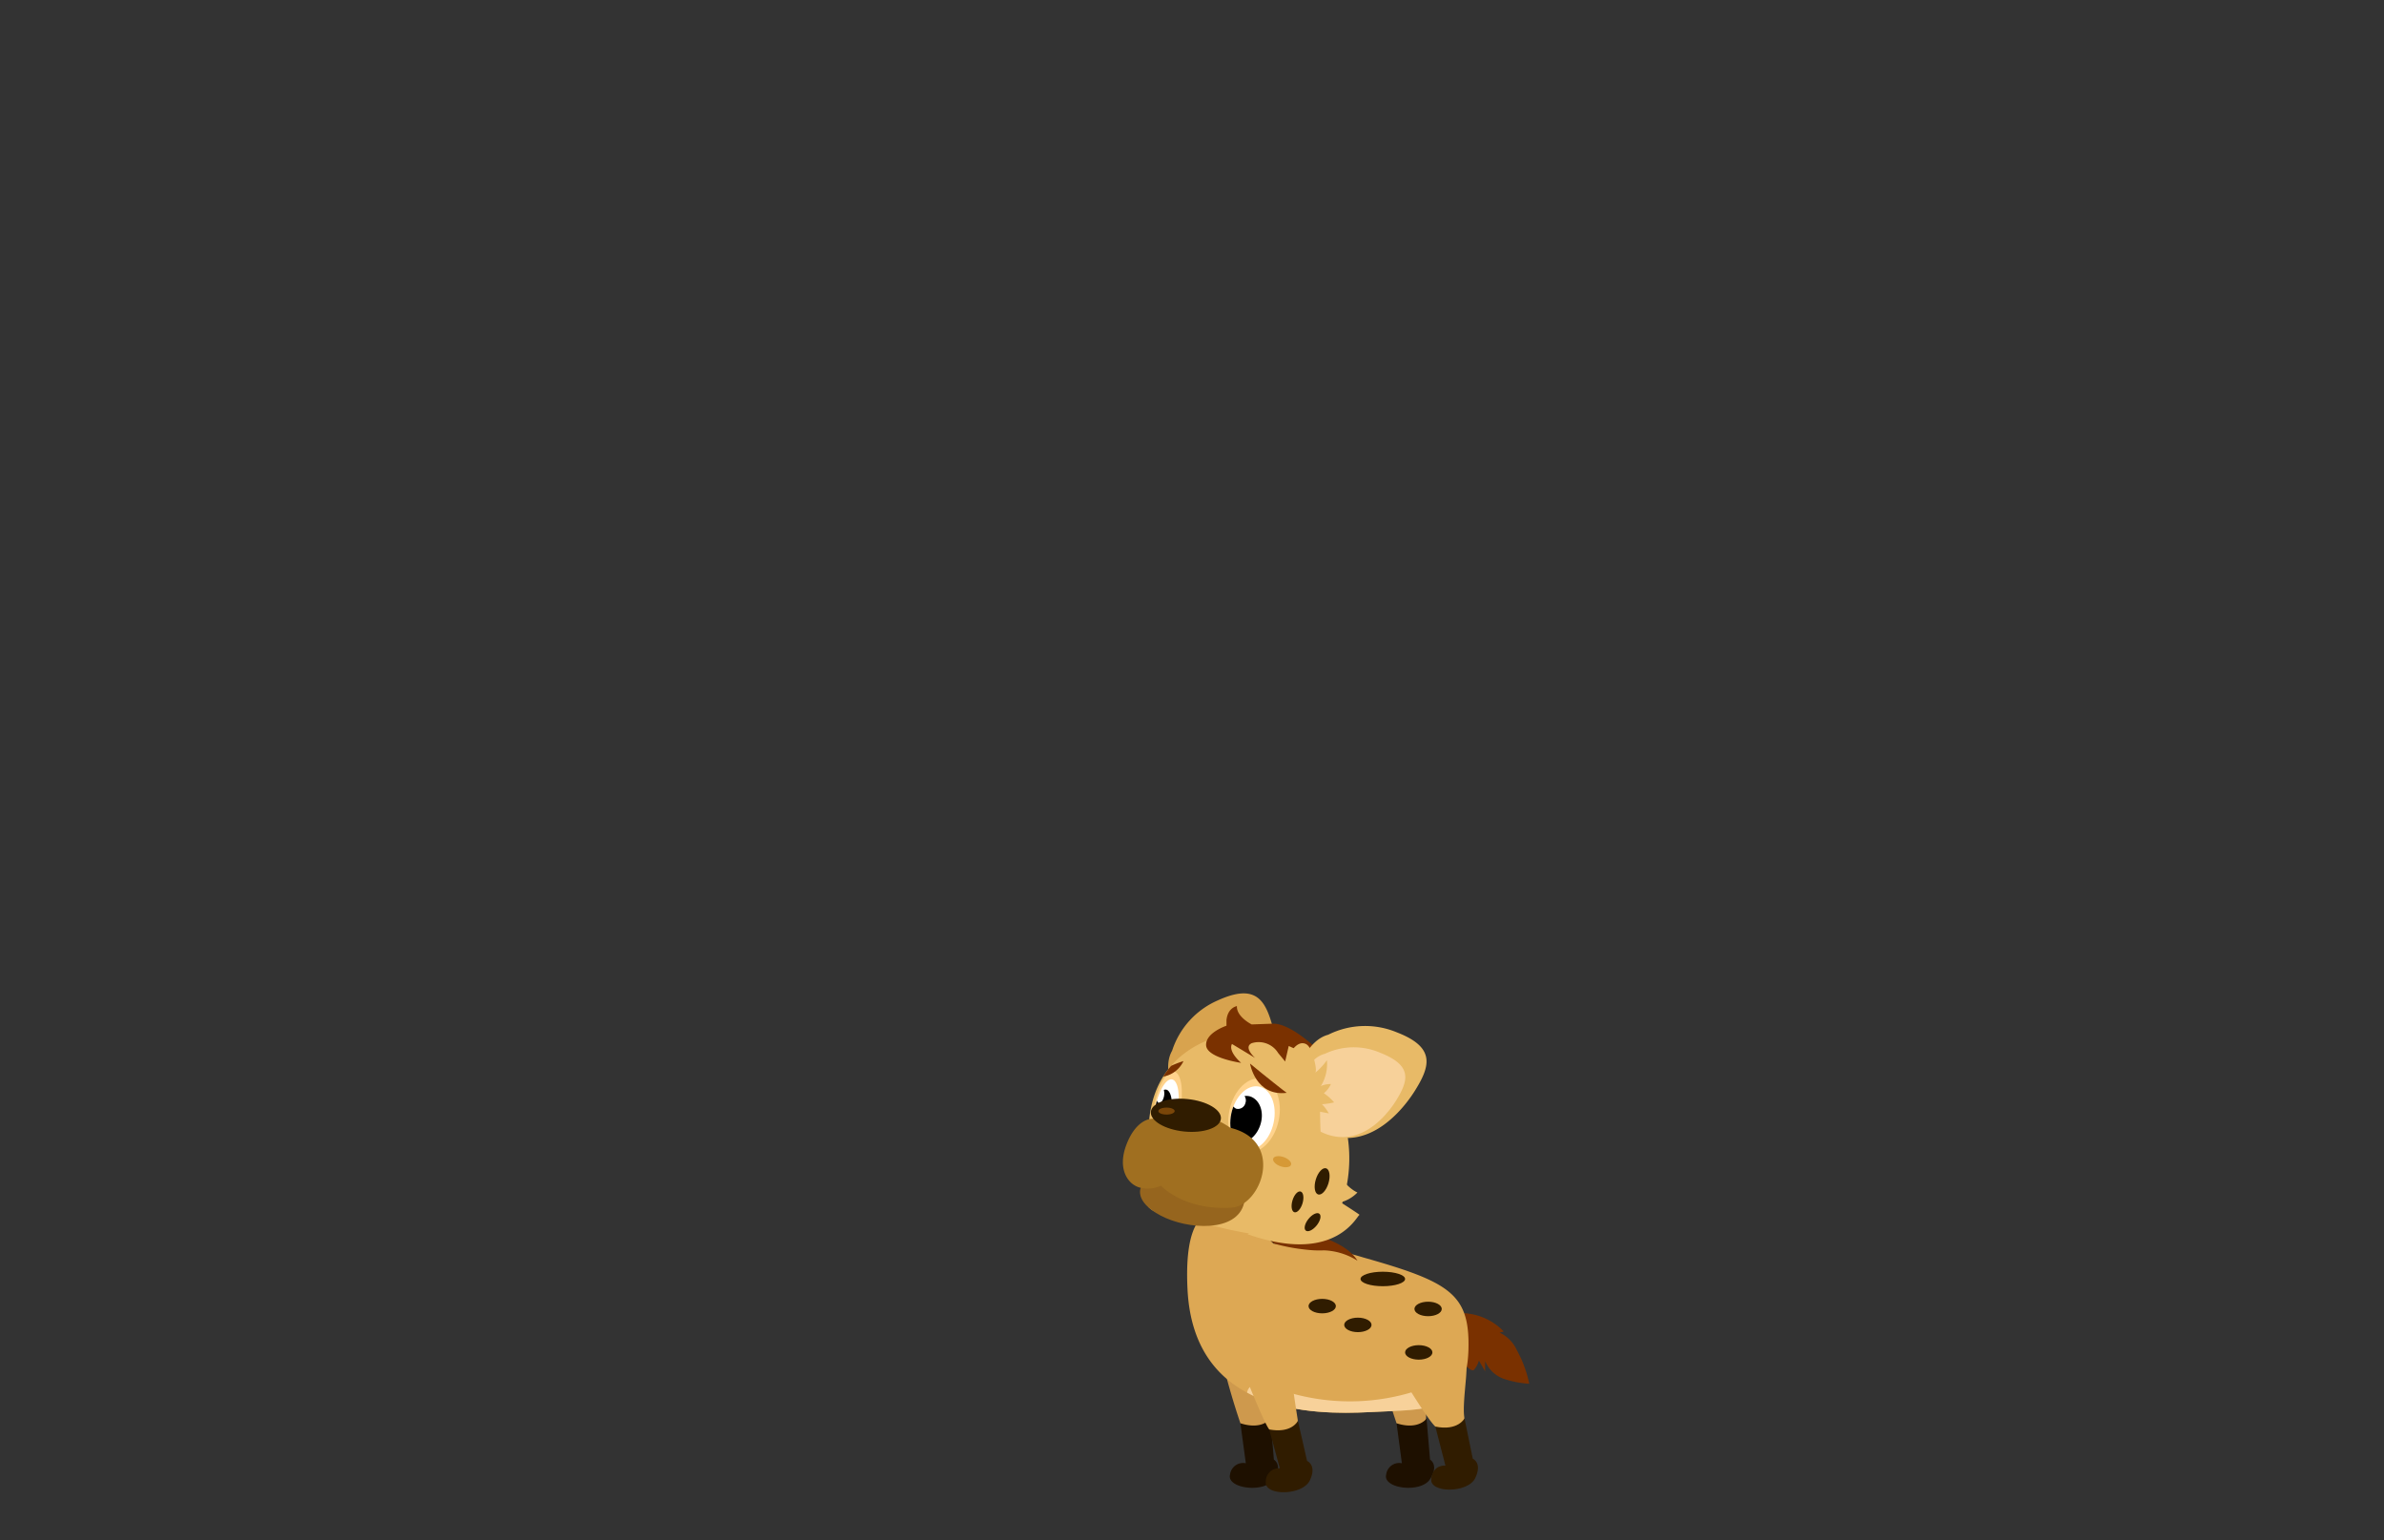 <svg id="_1" data-name="1" xmlns="http://www.w3.org/2000/svg" xmlns:xlink="http://www.w3.org/1999/xlink" viewBox="0 0 260 168"><rect x="0" y="0" width="260" height="168" fill="#333333" stroke="none"/><defs><style>.cls-1{fill:#dda854;}.cls-2{fill:#e8ba67;}.cls-3{fill:#fff;}.cls-4{fill:#7a3100;}.cls-5{fill:#ce994d;}.cls-6{fill:#1e1000;}.cls-7{clip-path:url(#clip-path);}.cls-8{fill:#f7d19a;}.cls-9{fill:#301c00;}.cls-10{fill:#d8a34e;}.cls-11{clip-path:url(#clip-path-2);}.cls-12{fill:#ffd38d;}.cls-13{clip-path:url(#clip-path-3);}.cls-14{clip-path:url(#clip-path-4);}.cls-15{fill:#96651e;}.cls-16{fill:#a06f20;}.cls-17{fill:#7a4609;}.cls-18{fill:#d69936;}</style><clipPath id="clip-path"><path class="cls-1" d="M138.89,135.64a34.43,34.43,0,0,1,9.81,1.51c9.47,2.68,11.6,4,11.45,10-.18,7-4.28,6.53-10.72,6.86s-19.25.13-19.92-13.4C128.74,125,138.89,135.64,138.89,135.64Z"/></clipPath><clipPath id="clip-path-2"><path class="cls-2" d="M134.33,112.74s-8.21.86-9,9.45a12.83,12.83,0,0,0-.83,7.36c.52,2.88,1.33,2.59,3.92,3.12s15.19,5,17.61-.49a15.73,15.73,0,0,0-1.5-14.54C142.42,114.75,139.75,112.21,134.33,112.74Z"/></clipPath><clipPath id="clip-path-3"><ellipse class="cls-3" cx="127.17" cy="121.17" rx="3.51" ry="1.24" transform="translate(-15.41 223.76) rotate(-79.35)"/></clipPath><clipPath id="clip-path-4"><ellipse class="cls-3" cx="136.58" cy="121.93" rx="3.51" ry="2.36" transform="translate(-10.99 230.29) rotate(-78.04)"/></clipPath></defs><path class="cls-4" d="M164,145.22l-.45.12a3.92,3.92,0,0,1,1.89,1.94,12.86,12.86,0,0,1,1.34,3.64,10.69,10.69,0,0,1-2.81-.55,3.45,3.45,0,0,1-2-1.92l0,1.12-.68-1.18a2.57,2.57,0,0,1-.53,1c-.4.48-2.43-2.1-2.58-2.4-.43-.81-.95-2.25-.4-3.13s2.07-.67,2.94-.49A6.48,6.48,0,0,1,164,145.22Z"/><path class="cls-5" d="M150.12,147.52a80,80,0,0,0,2.19,7.71,2.09,2.09,0,0,0,2,.76,1.44,1.44,0,0,0,1.22-1.44c0-1.36-.08-4.41,0-5.18a4,4,0,0,0-3.35-3.88C149.61,145.2,150.12,147.52,150.12,147.52Z"/><path class="cls-6" d="M152.31,155.23l.58,4.36a1.43,1.43,0,0,0-1.71,1.22c-.42,1.55,3.77,2.08,4.78.52s0-2.14,0-2.14l-.38-4.47S154.71,156,152.31,155.23Z"/><path class="cls-5" d="M133.09,147.52a80,80,0,0,0,2.19,7.71,2.11,2.11,0,0,0,2,.76,1.43,1.43,0,0,0,1.22-1.44c0-1.36-.07-4.41,0-5.18a4,4,0,0,0-3.36-3.88C132.58,145.2,133.09,147.52,133.09,147.52Z"/><path class="cls-6" d="M135.28,155.23l.59,4.36a1.44,1.44,0,0,0-1.72,1.22c-.42,1.55,3.77,2.08,4.78.52s0-2.14,0-2.14l-.38-4.47S137.69,156,135.28,155.23Z"/><path class="cls-1" d="M138.89,135.64a34.43,34.43,0,0,1,9.81,1.51c9.47,2.68,11.6,4,11.45,10-.18,7-4.28,6.53-10.72,6.86s-19.25.13-19.92-13.4C128.74,125,138.89,135.64,138.89,135.64Z"/><g class="cls-7"><path class="cls-8" d="M136,152.16a1.09,1.09,0,0,1,.35-.91,1.13,1.13,0,0,1,.7-.14A16.72,16.72,0,0,1,141,152a23.48,23.48,0,0,0,13.54-.33,3.71,3.71,0,0,1,1.63-.29,1.27,1.27,0,0,1,1.12,1.15,1.53,1.53,0,0,1-.24.8c-1,1.67-3,2-4.83,2.14a41,41,0,0,1-10.08-.12C140.37,155,136,154.93,136,152.16Z"/></g><path class="cls-4" d="M142.7,133.78l-.5.34,2,.79c1.47.58,3,1.24,3.85,2.59a7.32,7.32,0,0,0-3.66-1.13,11.91,11.91,0,0,1-1.89-.07,20.91,20.91,0,0,1-3.46-.64c-1-.54-.26-1.24-.73-2.28-.38-.82,0-3.41,1.34-2.34.49.39.72,1.19,1.2,1.65C141.09,132.9,142.38,134,142.7,133.78Z"/><ellipse class="cls-9" cx="144.2" cy="142.45" rx="1.49" ry="0.79"/><ellipse class="cls-9" cx="148.09" cy="144.5" rx="1.49" ry="0.79"/><ellipse class="cls-9" cx="155.75" cy="142.76" rx="1.49" ry="0.79"/><ellipse class="cls-9" cx="150.81" cy="139.49" rx="2.43" ry="0.79"/><path class="cls-1" d="M135.22,148.56s2.54,6.5,3.2,7.34a2.08,2.08,0,0,0,2.1.48,1.43,1.43,0,0,0,1-1.59c-.21-1.34-.66-4.36-.73-5.12a4,4,0,0,0-3.84-3.4C134.4,146.33,135.22,148.56,135.22,148.56Z"/><path class="cls-9" d="M138.42,155.9l1.16,4.24a1.43,1.43,0,0,0-1.53,1.44c-.21,1.6,4,1.56,4.8-.12s-.3-2.12-.3-2.12l-1-4.38S140.91,156.37,138.42,155.9Z"/><path class="cls-1" d="M151.75,148.29s3.81,6.43,4.79,7.3a2.38,2.38,0,0,0,2.1.51,1.43,1.43,0,0,0,1.05-1.57c-.19-1.34.29-4.4.23-5.16-.06-1-2.11-3.45-4.67-3.43A3.91,3.91,0,0,0,151.75,148.29Z"/><path class="cls-9" d="M156.54,155.59l1.1,4.26s-1.32-.18-1.55,1.42,4,1.61,4.8-.06-.27-2.12-.27-2.12l-.9-4.39S159,156.1,156.54,155.59Z"/><ellipse class="cls-9" cx="154.73" cy="147.5" rx="1.49" ry="0.79"/><path class="cls-10" d="M127.83,114.6a9,9,0,0,1,5-5.5c4.16-1.89,5.2,0,6,3s1.56,11.51-8.58,11C130.25,123.11,126.08,117.68,127.83,114.6Z"/><path class="cls-2" d="M134.33,112.74s-8.21.86-9,9.45a12.83,12.83,0,0,0-.83,7.36c.52,2.88,1.33,2.59,3.92,3.12s15.19,5,17.61-.49a15.73,15.73,0,0,0-1.5-14.54C142.42,114.75,139.75,112.21,134.33,112.74Z"/><g class="cls-11"><ellipse class="cls-12" cx="127.29" cy="120.86" rx="4.07" ry="1.44" transform="translate(-15.01 223.63) rotate(-79.35)"/><ellipse class="cls-3" cx="127.17" cy="121.17" rx="3.51" ry="1.24" transform="translate(-15.41 223.76) rotate(-79.35)"/><g class="cls-13"><path d="M127.28,118.87a.52.52,0,0,0-.35,0,1.58,1.58,0,0,1,0,.77c-.12.46-.38.75-.57.65s-.21-.34-.19-.65a5,5,0,0,0-.49,1.23c-.37,1.39-.24,2.74.29,3s1.26-.59,1.63-2S127.81,119.16,127.28,118.87Z"/></g><path class="cls-4" d="M126.07,117.45a3,3,0,0,0,3-1.72s-2.22.65-2.83,1.61"/></g><ellipse class="cls-12" cx="136.76" cy="121.63" rx="4.07" ry="2.74" transform="translate(-10.56 230.23) rotate(-78.04)"/><ellipse class="cls-3" cx="136.58" cy="121.93" rx="3.51" ry="2.36" transform="translate(-10.99 230.29) rotate(-78.04)"/><g class="cls-14"><path d="M136.4,119.6a1.52,1.52,0,0,0-.67-.06.87.87,0,0,1,.09.78.83.83,0,0,1-1,.6.77.77,0,0,1-.46-.68,3.26,3.26,0,0,0-.72,1.2c-.46,1.38,0,2.77,1.06,3.13s2.28-.48,2.74-1.85S137.44,120,136.4,119.6Z"/></g><path class="cls-15" d="M124.5,129.34c-.12.19-.86,1.67,2.07,3.23s8.35,1.88,9.11-1.36S126.32,126.35,124.5,129.34Z"/><path class="cls-16" d="M134.17,123a8.48,8.48,0,0,0-7.75-1.07l-.86.1s-1.66,0-2.73,2.86.41,4.52,1.72,4.68a3.57,3.57,0,0,0,2.07-.25s2.48,2.73,7.72,2.39C137.54,131.48,140.17,124.45,134.17,123Z"/><ellipse class="cls-9" cx="128.63" cy="122.18" rx="1.77" ry="3.82" transform="matrix(0.1, -1, 1, 0.1, -5.71, 238.05)"/><ellipse class="cls-17" cx="127.22" cy="121.18" rx="0.89" ry="0.38"/><path class="cls-4" d="M136.33,116s.59,3.61,4,3.19C140.29,119.19,137.93,117.33,136.33,116Z"/><ellipse class="cls-18" cx="139.83" cy="126.7" rx="0.53" ry="1.03" transform="translate(-26.03 216.68) rotate(-70.66)"/><path class="cls-2" d="M144.53,125.25s1.37,3.82,3.51,4.81a3.9,3.9,0,0,1-1.83,1.07s2.29,1.46,2.06,1.38-2.48,5.51-12.21,2.1c0,0,5.26-3.78,5.41-4S144.53,125.25,144.53,125.25Z"/><ellipse class="cls-9" cx="144.19" cy="128.86" rx="1.49" ry="0.72" transform="translate(-21.02 229.35) rotate(-73.1)"/><ellipse class="cls-9" cx="141.51" cy="131.1" rx="1.18" ry="0.57" transform="translate(-25.07 228.37) rotate(-73.1)"/><ellipse class="cls-9" cx="143.15" cy="133.28" rx="1.18" ry="0.57" transform="translate(-50.5 160.77) rotate(-51.03)"/><path class="cls-4" d="M143.54,114.32s-2.91-2.82-4.82-2.67l-2.21.08s-1.68-.84-1.61-2c0,0-1,.15-1.14,1.53v.61s-2.3.76-2.22,2.14,3.82,1.91,3.82,1.91-1.45-1.22-1-2.06l2.52,1.52s-1.3-1.14-.38-1.6a2.5,2.5,0,0,1,2.9,1.07l.76.92.39-1.69,1.37.62Z"/><path class="cls-2" d="M144.86,112.85a9,9,0,0,1,7.45-.27c4.27,1.64,3.69,3.68,2,6.38s-7.12,9.19-13.84,1.58C140.49,120.54,141.44,113.76,144.86,112.85Z"/><path class="cls-8" d="M144.5,114.93a7.31,7.31,0,0,1,6.05-.1c3.5,1.38,3.06,3,1.74,5.15s-5.65,7.28-11.23,1.07C141.06,121.05,141.73,115.61,144.5,114.93Z"/><path class="cls-2" d="M145.5,120.23a5.69,5.69,0,0,0-1.12-1,2.65,2.65,0,0,0,.77-1,2.77,2.77,0,0,0-1.1.22,4.5,4.5,0,0,0,.66-2.82,6.26,6.26,0,0,1-1.29,1.38c.26-.2-.11-1.52-.19-1.78-.14-.43-.38-1.18-.84-1.38-1.12-.47-2,1.5-2.29,2.23l-.18.44c.54,1.83.37,3.33,1,5.11.74.7,2.46,1.66,3.14,2.41q-.09-1.39-.09-2.79l.95.18a4.57,4.57,0,0,0-.75-1A7.24,7.24,0,0,0,145.5,120.23Z"/></svg>